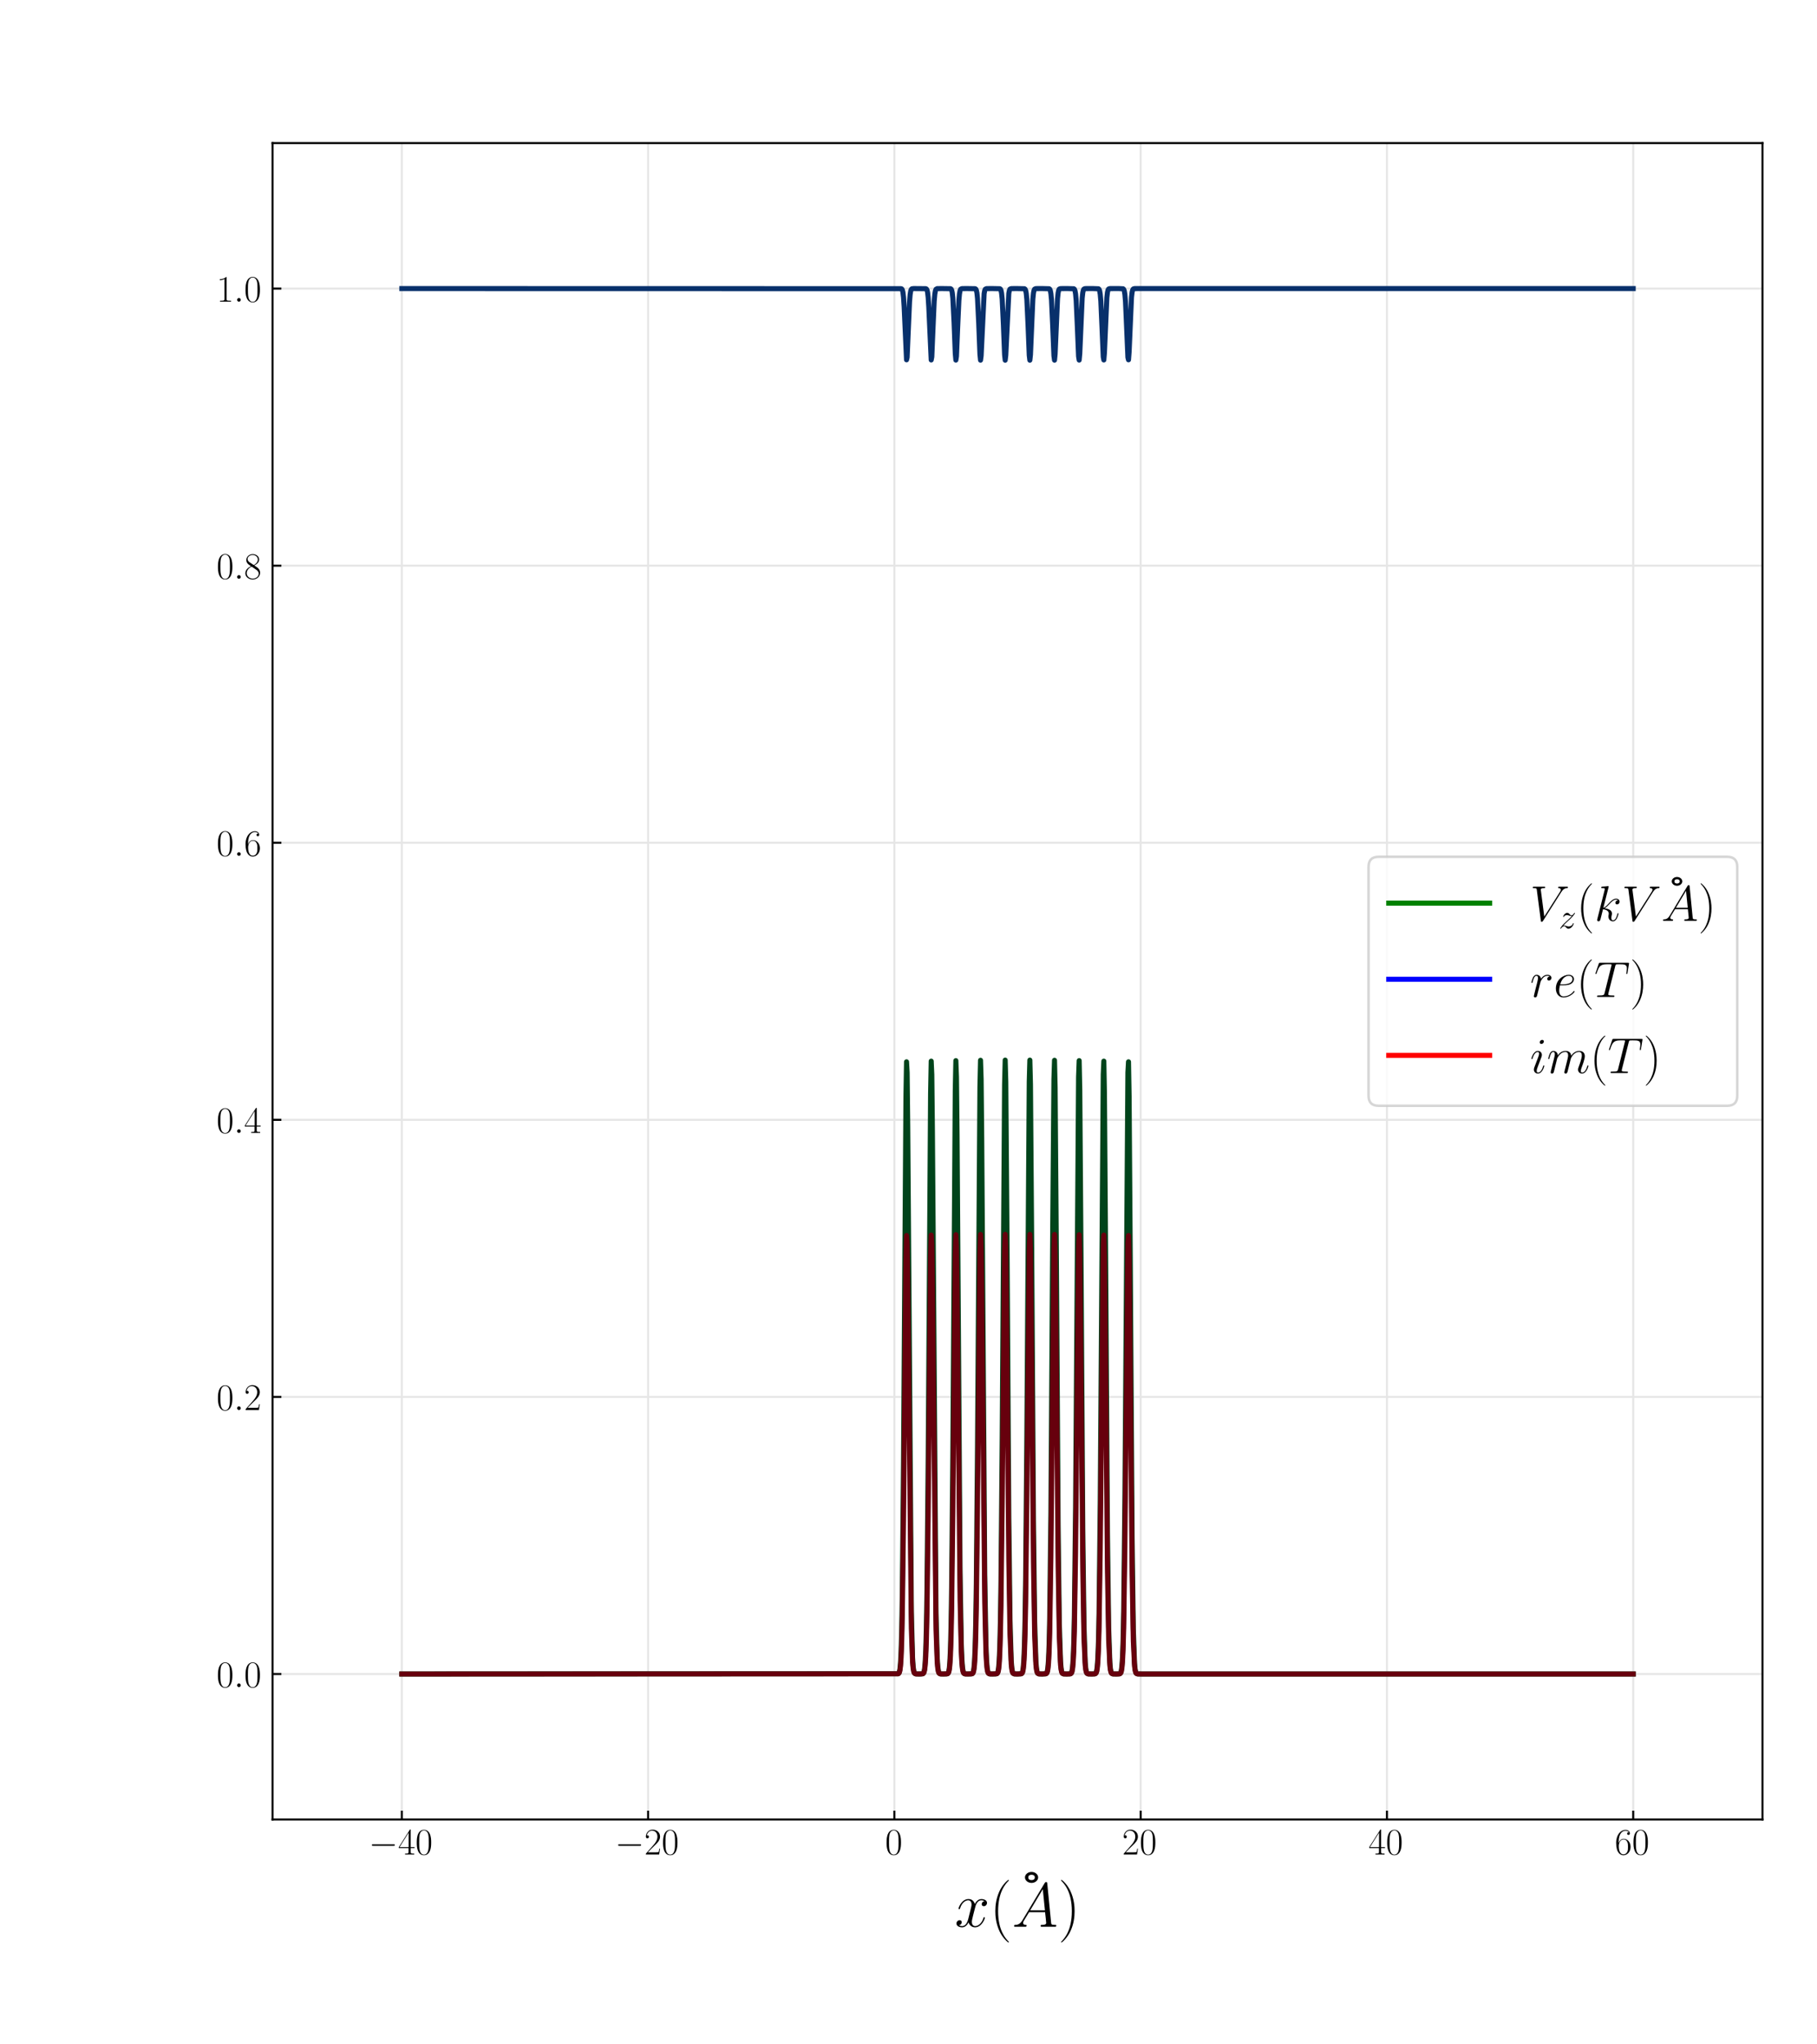 <?xml version="1.0" encoding="utf-8" standalone="no"?>
<!DOCTYPE svg PUBLIC "-//W3C//DTD SVG 1.1//EN"
  "http://www.w3.org/Graphics/SVG/1.1/DTD/svg11.dtd">
<!-- Created with matplotlib (https://matplotlib.org/) -->
<svg height="810pt" version="1.1" viewBox="0 0 720 810" width="720pt" xmlns="http://www.w3.org/2000/svg" xmlns:xlink="http://www.w3.org/1999/xlink">
 <defs>
  <style type="text/css">*{stroke-linecap:butt;stroke-linejoin:round;}</style>
 </defs>
 <g id="figure_1">
  <g id="patch_1">
   <path d="M 0 810 
L 720 810 
L 720 0 
L 0 0 
z
" style="fill:#ffffff;"/>
  </g>
  <g id="axes_1">
   <g id="patch_2">
    <path d="M 108 720.9 
L 698.4 720.9 
L 698.4 56.7 
L 108 56.7 
z
" style="fill:#ffffff;"/>
   </g>
   <g id="matplotlib.axis_1">
    <g id="xtick_1">
     <g id="line2d_1">
      <path clip-path="url(#p5be48eabd0)" d="M 159.233 720.9 
L 159.233 56.7 
" style="fill:none;stroke:#e6e6e6;stroke-linecap:square;stroke-width:0.8;"/>
     </g>
     <g id="line2d_2">
      <defs>
       <path d="M 0 0 
L 0 -3.5 
" id="ma2f7dd849d" style="stroke:#000000;stroke-width:0.8;"/>
      </defs>
      <g>
       <use style="stroke:#000000;stroke-width:0.8;" x="159.233" xlink:href="#ma2f7dd849d" y="720.9"/>
      </g>
     </g>
     <g id="text_1">
      <!-- $\mathdefault{−40}$ -->
      <g transform="translate(146.105 734.778)scale(0.15 -0.15)">
       <defs>
        <path d="M 65.906 23 
C 67.594 23 69.406 23 69.406 25 
C 69.406 27 67.594 27 65.906 27 
L 11.797 27 
C 10.094 27 8.297 27 8.297 25 
C 8.297 23 10.094 23 11.797 23 
z
" id="CMSY10-0"/>
        <path d="M 33.594 64.406 
C 33.594 66.5 33.5 66.5 31.703 66.5 
L 2 19.594 
L 2 17 
L 27.797 17 
L 27.797 7.141 
C 27.797 3.5 27.594 2.5 20.594 2.5 
L 18.703 2.5 
L 18.703 0 
C 21.906 0 27.297 0 30.703 0 
C 34.094 0 39.5 0 42.703 0 
L 42.703 2.5 
L 40.797 2.5 
C 33.797 2.5 33.594 3.5 33.594 7.141 
L 33.594 17 
L 43.797 17 
L 43.797 19.594 
L 33.594 19.594 
z
M 28.094 57.859 
L 28.094 19.594 
L 4 19.594 
z
" id="CMR17-52"/>
        <path d="M 42 31.641 
C 42 37.75 41.906 48.125 37.703 56.109 
C 34 63.109 28.094 65.594 22.906 65.594 
C 18.094 65.594 12 63.406 8.203 56.203 
C 4.203 48.719 3.797 39.438 3.797 31.641 
C 3.797 25.953 3.906 17.281 7 9.672 
C 11.297 -0.609 19 -2 22.906 -2 
C 27.5 -2 34.5 -0.109 38.594 9.375 
C 41.594 16.281 42 24.359 42 31.641 
z
M 22.906 -0.406 
C 16.5 -0.406 12.703 5.078 11.297 12.688 
C 10.203 18.562 10.203 27.156 10.203 32.75 
C 10.203 40.438 10.203 46.828 11.5 52.922 
C 13.406 61.391 19 64 22.906 64 
C 27 64 32.297 61.297 34.203 53.125 
C 35.5 47.438 35.594 40.734 35.594 32.75 
C 35.594 26.25 35.594 18.266 34.406 12.375 
C 32.297 1.484 26.406 -0.406 22.906 -0.406 
z
" id="CMR17-48"/>
       </defs>
       <use transform="scale(0.996)" xlink:href="#CMSY10-0"/>
       <use transform="translate(77.487 0)scale(0.996)" xlink:href="#CMR17-52"/>
       <use transform="translate(123.178 0)scale(0.996)" xlink:href="#CMR17-48"/>
      </g>
     </g>
    </g>
    <g id="xtick_2">
     <g id="line2d_3">
      <path clip-path="url(#p5be48eabd0)" d="M 256.82 720.9 
L 256.82 56.7 
" style="fill:none;stroke:#e6e6e6;stroke-linecap:square;stroke-width:0.8;"/>
     </g>
     <g id="line2d_4">
      <g>
       <use style="stroke:#000000;stroke-width:0.8;" x="256.82" xlink:href="#ma2f7dd849d" y="720.9"/>
      </g>
     </g>
     <g id="text_2">
      <!-- $\mathdefault{−20}$ -->
      <g transform="translate(243.692 734.778)scale(0.15 -0.15)">
       <defs>
        <path d="M 41.703 15.453 
L 39.906 15.453 
C 38.906 8.375 38.094 7.172 37.703 6.562 
C 37.203 5.766 30 5.766 28.594 5.766 
L 9.406 5.766 
C 13 9.672 20 16.75 28.5 24.953 
C 34.594 30.734 41.703 37.531 41.703 47.422 
C 41.703 59.219 32.297 66 21.797 66 
C 10.797 66 4.094 56.312 4.094 47.344 
C 4.094 43.438 7 42.938 8.203 42.938 
C 9.203 42.938 12.203 43.547 12.203 47.031 
C 12.203 50.109 9.594 51 8.203 51 
C 7.594 51 7 50.906 6.594 50.703 
C 8.5 59.219 14.297 63.406 20.406 63.406 
C 29.094 63.406 34.797 56.516 34.797 47.422 
C 34.797 38.734 29.703 31.25 24 24.75 
L 4.094 2.281 
L 4.094 0 
L 39.297 0 
z
" id="CMR17-50"/>
       </defs>
       <use transform="scale(0.996)" xlink:href="#CMSY10-0"/>
       <use transform="translate(77.487 0)scale(0.996)" xlink:href="#CMR17-50"/>
       <use transform="translate(123.178 0)scale(0.996)" xlink:href="#CMR17-48"/>
      </g>
     </g>
    </g>
    <g id="xtick_3">
     <g id="line2d_5">
      <path clip-path="url(#p5be48eabd0)" d="M 354.407 720.9 
L 354.407 56.7 
" style="fill:none;stroke:#e6e6e6;stroke-linecap:square;stroke-width:0.8;"/>
     </g>
     <g id="line2d_6">
      <g>
       <use style="stroke:#000000;stroke-width:0.8;" x="354.407" xlink:href="#ma2f7dd849d" y="720.9"/>
      </g>
     </g>
     <g id="text_3">
      <!-- $\mathdefault{0}$ -->
      <g transform="translate(350.748 734.778)scale(0.15 -0.15)">
       <use transform="scale(0.996)" xlink:href="#CMR17-48"/>
      </g>
     </g>
    </g>
    <g id="xtick_4">
     <g id="line2d_7">
      <path clip-path="url(#p5be48eabd0)" d="M 451.993 720.9 
L 451.993 56.7 
" style="fill:none;stroke:#e6e6e6;stroke-linecap:square;stroke-width:0.8;"/>
     </g>
     <g id="line2d_8">
      <g>
       <use style="stroke:#000000;stroke-width:0.8;" x="451.993" xlink:href="#ma2f7dd849d" y="720.9"/>
      </g>
     </g>
     <g id="text_4">
      <!-- $\mathdefault{20}$ -->
      <g transform="translate(444.677 734.778)scale(0.15 -0.15)">
       <use transform="scale(0.996)" xlink:href="#CMR17-50"/>
       <use transform="translate(45.69 0)scale(0.996)" xlink:href="#CMR17-48"/>
      </g>
     </g>
    </g>
    <g id="xtick_5">
     <g id="line2d_9">
      <path clip-path="url(#p5be48eabd0)" d="M 549.58 720.9 
L 549.58 56.7 
" style="fill:none;stroke:#e6e6e6;stroke-linecap:square;stroke-width:0.8;"/>
     </g>
     <g id="line2d_10">
      <g>
       <use style="stroke:#000000;stroke-width:0.8;" x="549.58" xlink:href="#ma2f7dd849d" y="720.9"/>
      </g>
     </g>
     <g id="text_5">
      <!-- $\mathdefault{40}$ -->
      <g transform="translate(542.264 734.778)scale(0.15 -0.15)">
       <use transform="scale(0.996)" xlink:href="#CMR17-52"/>
       <use transform="translate(45.69 0)scale(0.996)" xlink:href="#CMR17-48"/>
      </g>
     </g>
    </g>
    <g id="xtick_6">
     <g id="line2d_11">
      <path clip-path="url(#p5be48eabd0)" d="M 647.167 720.9 
L 647.167 56.7 
" style="fill:none;stroke:#e6e6e6;stroke-linecap:square;stroke-width:0.8;"/>
     </g>
     <g id="line2d_12">
      <g>
       <use style="stroke:#000000;stroke-width:0.8;" x="647.167" xlink:href="#ma2f7dd849d" y="720.9"/>
      </g>
     </g>
     <g id="text_6">
      <!-- $\mathdefault{60}$ -->
      <g transform="translate(639.851 734.778)scale(0.15 -0.15)">
       <defs>
        <path d="M 10.594 34 
C 10.594 57.656 21.797 63 28.297 63 
C 30.406 63 35.5 62.641 37.5 59 
C 35.906 59 32.906 59 32.906 55.516 
C 32.906 52.828 35.094 51.922 36.5 51.922 
C 37.406 51.922 40.094 52.312 40.094 55.625 
C 40.094 61.781 35.094 65.297 28.203 65.297 
C 16.297 65.297 3.797 52.969 3.797 31 
C 3.797 3.953 15.094 -2 23.094 -2 
C 32.797 -2 42 6.672 42 20.047 
C 42 32.516 33.906 41.594 23.703 41.594 
C 17.594 41.594 13.094 37.609 10.594 30.625 
z
M 23.094 0.391 
C 10.797 0.391 10.797 18.75 10.797 22.438 
C 10.797 29.625 14.203 40 23.5 40 
C 25.203 40 30.094 40 33.406 33.125 
C 35.203 29.219 35.203 25.141 35.203 20.141 
C 35.203 14.75 35.203 10.781 33.094 6.781 
C 30.906 2.672 27.703 0.391 23.094 0.391 
z
" id="CMR17-54"/>
       </defs>
       <use transform="scale(0.996)" xlink:href="#CMR17-54"/>
       <use transform="translate(45.69 0)scale(0.996)" xlink:href="#CMR17-48"/>
      </g>
     </g>
    </g>
    <g id="text_7">
     <!-- $x(\AA)$ -->
     <g transform="translate(378.31 763.384)scale(0.25 -0.25)">
      <defs>
       <path d="M 47.406 40.719 
C 44.203 40.109 43 37.719 43 35.828 
C 43 33.422 44.906 32.625 46.297 32.625 
C 49.297 32.625 51.406 35.219 51.406 37.922 
C 51.406 42.109 46.594 44 42.406 44 
C 36.297 44 32.906 38.016 32 36.125 
C 29.703 44 23.5 44 21.703 44 
C 11.5 44 6.094 30.938 6.094 28.734 
C 6.094 28.344 6.5 27.844 7.203 27.844 
C 8 27.844 8.203 28.438 8.406 28.844 
C 11.797 39.922 18.5 42.016 21.406 42.016 
C 25.906 42.016 26.797 37.812 26.797 35.422 
C 26.797 33.234 26.203 30.938 25 26.141 
L 21.594 12.469 
C 20.094 6.484 17.203 1 11.906 1 
C 11.406 1 8.906 1 6.797 2.297 
C 10.406 3 11.203 5.984 11.203 7.188 
C 11.203 9.188 9.703 10.375 7.797 10.375 
C 5.406 10.375 2.797 8.281 2.797 5.094 
C 2.797 0.891 7.5 -1 11.797 -1 
C 16.594 -1 20 2.797 22.094 6.891 
C 23.703 1 28.703 -1 32.406 -1 
C 42.594 -1 48 12.078 48 14.266 
C 48 14.766 47.594 15.172 47 15.172 
C 46.094 15.172 46 14.672 45.703 13.875 
C 43 5.094 37.203 1 32.703 1 
C 29.203 1 27.297 3.594 27.297 7.688 
C 27.297 9.875 27.703 11.469 29.297 18.062 
L 32.797 31.625 
C 34.297 37.625 37.703 42.016 42.297 42.016 
C 42.5 42.016 45.297 42.016 47.406 40.719 
z
" id="CMMI12-120"/>
       <path d="M 30.594 -24.391 
C 30.594 -24.297 30.594 -24.094 30.297 -23.797 
C 25.703 -19.125 13.406 -6.359 13.406 24.703 
C 13.406 55.766 25.5 68.422 30.406 73.391 
C 30.406 73.5 30.594 73.703 30.594 74 
C 30.594 74.297 30.297 74.5 29.906 74.5 
C 28.797 74.5 20.297 67.125 15.406 56.156 
C 10.406 45.109 9 34.359 9 24.812 
C 9 17.625 9.703 5.484 15.703 -7.359 
C 20.5 -17.734 28.703 -25 29.906 -25 
C 30.406 -25 30.594 -24.797 30.594 -24.391 
z
" id="CMR17-40"/>
       <path d="M 41.703 60.75 
C 41.703 65.312 37.203 69.469 31.203 69.469 
C 25.203 69.469 20.703 65.312 20.703 60.75 
C 20.703 56.172 25.203 52 31.203 52 
C 37.203 52 41.703 56.172 41.703 60.75 
z
M 31.203 56.484 
C 29 56.484 26 57.172 26 60.734 
C 26 64.094 28.703 65 31.203 65 
C 33.406 65 36.406 64.297 36.406 60.734 
C 36.406 57.375 33.703 56.484 31.203 56.484 
z
" id="CMSS17-23"/>
       <path d="M 17 10.797 
C 13.5 4.906 10.094 2.906 5.297 2.906 
C 4.203 2.812 3.406 2.812 3.406 0.906 
C 3.406 0.375 3.906 0 4.594 0 
C 6.406 0 10.906 0 12.703 0 
C 15.594 0 18.797 0 21.594 0 
C 22.203 0 23.406 0 23.406 1.906 
C 23.406 2.812 22.594 2.906 22 2.906 
C 19.703 2.906 17.797 3.688 17.797 6.062 
C 17.797 7.438 18.406 8.531 19.703 10.703 
L 27.297 23.109 
L 52.797 23.109 
C 52.906 22.234 52.906 21.453 53 20.562 
C 53.297 18 54.5 7.734 54.5 5.875 
C 54.5 2.906 49.406 2.906 47.797 2.906 
C 46.703 2.906 45.594 2.906 45.594 1.094 
C 45.594 0 46.5 0 47.094 0 
C 48.797 0 50.797 0 52.5 0 
L 58.203 0 
C 64.297 0 68.703 0 68.797 0 
C 69.5 0 70.594 0 70.594 1.906 
C 70.594 2.906 69.703 2.906 68.203 2.906 
C 62.703 2.906 62.594 3.812 62.297 6.781 
L 56.203 68.812 
C 56 70.797 55.594 71 54.5 71 
C 53.5 71 52.906 70.797 52 69.297 
z
M 29 26 
L 49.094 59.672 
L 52.5 26 
z
" id="CMMI12-65"/>
       <path d="M 26.297 24.703 
C 26.297 31.875 25.594 44.016 19.594 56.859 
C 14.797 67.234 6.594 74.5 5.406 74.5 
C 5.094 74.5 4.703 74.391 4.703 73.891 
C 4.703 73.703 4.797 73.594 4.906 73.391 
C 9.703 68.406 21.906 55.75 21.906 24.75 
C 21.906 -6.359 9.797 -19.016 4.906 -24.016 
C 4.797 -24.203 4.703 -24.312 4.703 -24.5 
C 4.703 -25 5.094 -25 5.406 -25 
C 6.5 -25 15 -17.625 19.906 -6.656 
C 24.906 4.391 26.297 15.141 26.297 24.703 
z
" id="CMR17-41"/>
      </defs>
      <use transform="scale(0.996)" xlink:href="#CMMI12-120"/>
      <use transform="translate(55.434 0)scale(0.996)" xlink:href="#CMR17-40"/>
      <use transform="translate(90.715 17.619)scale(0.996)" xlink:href="#CMSS17-23"/>
      <use transform="translate(90.715 0)scale(0.996)" xlink:href="#CMMI12-65"/>
      <use transform="translate(163.843 0)scale(0.996)" xlink:href="#CMR17-41"/>
     </g>
    </g>
   </g>
   <g id="matplotlib.axis_2">
    <g id="ytick_1">
     <g id="line2d_13">
      <path clip-path="url(#p5be48eabd0)" d="M 108 663.263 
L 698.4 663.263 
" style="fill:none;stroke:#e6e6e6;stroke-linecap:square;stroke-width:0.8;"/>
     </g>
     <g id="line2d_14">
      <defs>
       <path d="M 0 0 
L 3.5 0 
" id="mfac42ce1a5" style="stroke:#000000;stroke-width:0.8;"/>
      </defs>
      <g>
       <use style="stroke:#000000;stroke-width:0.8;" x="108" xlink:href="#mfac42ce1a5" y="663.263"/>
      </g>
     </g>
     <g id="text_8">
      <!-- $\mathdefault{0.0}$ -->
      <g transform="translate(85.803 668.452)scale(0.15 -0.15)">
       <defs>
        <path d="M 18.406 4.797 
C 18.406 7.688 16 9.672 13.594 9.672 
C 10.703 9.672 8.703 7.281 8.703 4.891 
C 8.703 2 11.094 0 13.5 0 
C 16.406 0 18.406 2.391 18.406 4.797 
z
" id="CMMI12-58"/>
       </defs>
       <use transform="scale(0.996)" xlink:href="#CMR17-48"/>
       <use transform="translate(45.69 0)scale(0.996)" xlink:href="#CMMI12-58"/>
       <use transform="translate(72.788 0)scale(0.996)" xlink:href="#CMR17-48"/>
      </g>
     </g>
    </g>
    <g id="ytick_2">
     <g id="line2d_15">
      <path clip-path="url(#p5be48eabd0)" d="M 108 553.478 
L 698.4 553.478 
" style="fill:none;stroke:#e6e6e6;stroke-linecap:square;stroke-width:0.8;"/>
     </g>
     <g id="line2d_16">
      <g>
       <use style="stroke:#000000;stroke-width:0.8;" x="108" xlink:href="#mfac42ce1a5" y="553.478"/>
      </g>
     </g>
     <g id="text_9">
      <!-- $\mathdefault{0.2}$ -->
      <g transform="translate(85.803 558.667)scale(0.15 -0.15)">
       <use transform="scale(0.996)" xlink:href="#CMR17-48"/>
       <use transform="translate(45.69 0)scale(0.996)" xlink:href="#CMMI12-58"/>
       <use transform="translate(72.788 0)scale(0.996)" xlink:href="#CMR17-50"/>
      </g>
     </g>
    </g>
    <g id="ytick_3">
     <g id="line2d_17">
      <path clip-path="url(#p5be48eabd0)" d="M 108 443.693 
L 698.4 443.693 
" style="fill:none;stroke:#e6e6e6;stroke-linecap:square;stroke-width:0.8;"/>
     </g>
     <g id="line2d_18">
      <g>
       <use style="stroke:#000000;stroke-width:0.8;" x="108" xlink:href="#mfac42ce1a5" y="443.693"/>
      </g>
     </g>
     <g id="text_10">
      <!-- $\mathdefault{0.4}$ -->
      <g transform="translate(85.803 448.881)scale(0.15 -0.15)">
       <use transform="scale(0.996)" xlink:href="#CMR17-48"/>
       <use transform="translate(45.69 0)scale(0.996)" xlink:href="#CMMI12-58"/>
       <use transform="translate(72.788 0)scale(0.996)" xlink:href="#CMR17-52"/>
      </g>
     </g>
    </g>
    <g id="ytick_4">
     <g id="line2d_19">
      <path clip-path="url(#p5be48eabd0)" d="M 108 333.907 
L 698.4 333.907 
" style="fill:none;stroke:#e6e6e6;stroke-linecap:square;stroke-width:0.8;"/>
     </g>
     <g id="line2d_20">
      <g>
       <use style="stroke:#000000;stroke-width:0.8;" x="108" xlink:href="#mfac42ce1a5" y="333.907"/>
      </g>
     </g>
     <g id="text_11">
      <!-- $\mathdefault{0.6}$ -->
      <g transform="translate(85.803 339.096)scale(0.15 -0.15)">
       <use transform="scale(0.996)" xlink:href="#CMR17-48"/>
       <use transform="translate(45.69 0)scale(0.996)" xlink:href="#CMMI12-58"/>
       <use transform="translate(72.788 0)scale(0.996)" xlink:href="#CMR17-54"/>
      </g>
     </g>
    </g>
    <g id="ytick_5">
     <g id="line2d_21">
      <path clip-path="url(#p5be48eabd0)" d="M 108 224.122 
L 698.4 224.122 
" style="fill:none;stroke:#e6e6e6;stroke-linecap:square;stroke-width:0.8;"/>
     </g>
     <g id="line2d_22">
      <g>
       <use style="stroke:#000000;stroke-width:0.8;" x="108" xlink:href="#mfac42ce1a5" y="224.122"/>
      </g>
     </g>
     <g id="text_12">
      <!-- $\mathdefault{0.8}$ -->
      <g transform="translate(85.803 229.311)scale(0.15 -0.15)">
       <defs>
        <path d="M 27.203 35.375 
C 33.5 38.547 39.906 43.328 39.906 50.984 
C 39.906 60.016 31.094 65.297 23 65.297 
C 13.906 65.297 5.906 58.734 5.906 49.688 
C 5.906 47.203 6.5 42.922 10.406 39.141 
C 11.406 38.156 15.594 35.172 18.297 33.281 
C 13.797 30.984 3.297 25.531 3.297 14.594 
C 3.297 4.359 13.094 -2 22.797 -2 
C 33.5 -2 42.5 5.656 42.5 15.781 
C 42.5 24.844 36.406 29.016 32.406 31.703 
z
M 14.094 44.094 
C 13.297 44.594 9.297 47.672 9.297 52.359 
C 9.297 58.422 15.594 63 22.797 63 
C 30.703 63 36.5 57.438 36.5 50.969 
C 36.5 41.703 26.094 36.422 25.594 36.422 
C 25.5 36.422 25.406 36.422 24.594 37.031 
z
M 32.5 23.734 
C 34 22.641 38.797 19.375 38.797 13.297 
C 38.797 5.953 31.406 0.391 23 0.391 
C 13.906 0.391 7 6.844 7 14.688 
C 7 22.547 13.094 29.094 20 32.188 
z
" id="CMR17-56"/>
       </defs>
       <use transform="scale(0.996)" xlink:href="#CMR17-48"/>
       <use transform="translate(45.69 0)scale(0.996)" xlink:href="#CMMI12-58"/>
       <use transform="translate(72.788 0)scale(0.996)" xlink:href="#CMR17-56"/>
      </g>
     </g>
    </g>
    <g id="ytick_6">
     <g id="line2d_23">
      <path clip-path="url(#p5be48eabd0)" d="M 108 114.337 
L 698.4 114.337 
" style="fill:none;stroke:#e6e6e6;stroke-linecap:square;stroke-width:0.8;"/>
     </g>
     <g id="line2d_24">
      <g>
       <use style="stroke:#000000;stroke-width:0.8;" x="108" xlink:href="#mfac42ce1a5" y="114.337"/>
      </g>
     </g>
     <g id="text_13">
      <!-- $\mathdefault{1.0}$ -->
      <g transform="translate(85.803 119.526)scale(0.15 -0.15)">
       <defs>
        <path d="M 26.594 63.406 
C 26.594 65.5 26.5 65.5 25.094 65.5 
C 21.203 61.188 15.297 59.797 9.703 59.797 
C 9.406 59.797 8.906 59.797 8.797 59.5 
C 8.703 59.297 8.703 59.094 8.703 57 
C 11.797 57 17 57.594 21 59.984 
L 21 7.203 
C 21 3.688 20.797 2.5 12.203 2.5 
L 9.203 2.5 
L 9.203 0 
C 14 0 19 0 23.797 0 
C 28.594 0 33.594 0 38.406 0 
L 38.406 2.5 
L 35.406 2.5 
C 26.797 2.5 26.594 3.594 26.594 7.156 
z
" id="CMR17-49"/>
       </defs>
       <use transform="scale(0.996)" xlink:href="#CMR17-49"/>
       <use transform="translate(45.69 0)scale(0.996)" xlink:href="#CMMI12-58"/>
       <use transform="translate(72.788 0)scale(0.996)" xlink:href="#CMR17-48"/>
      </g>
     </g>
    </g>
   </g>
   <g id="line2d_25">
    <path clip-path="url(#p5be48eabd0)" d="M 159.233 663.263 
L 355.884 663.161 
L 356.123 662.971 
L 356.361 662.488 
L 356.6 661.358 
L 356.838 658.928 
L 357.076 654.122 
L 357.315 645.404 
L 357.553 630.936 
L 358.03 579.033 
L 358.983 434.555 
L 359.222 420.703 
L 359.46 424.926 
L 359.698 446.294 
L 361.129 638.424 
L 361.605 656.716 
L 361.844 660.265 
L 362.082 661.991 
L 362.32 662.763 
L 362.559 663.081 
L 363.035 663.244 
L 364.942 663.26 
L 365.657 663.154 
L 365.896 662.952 
L 366.134 662.443 
L 366.373 661.258 
L 366.611 658.72 
L 366.849 653.727 
L 367.088 644.717 
L 367.326 629.846 
L 367.803 576.986 
L 368.756 433.252 
L 368.995 420.436 
L 369.233 425.754 
L 369.471 448.037 
L 370.901 639.292 
L 371.378 657.002 
L 371.617 660.41 
L 371.855 662.058 
L 372.093 662.792 
L 372.332 663.092 
L 372.808 663.245 
L 374.954 663.251 
L 375.43 663.146 
L 375.669 662.933 
L 375.907 662.396 
L 376.146 661.152 
L 376.384 658.503 
L 376.622 653.317 
L 376.861 644.008 
L 377.099 628.728 
L 377.576 574.914 
L 378.529 432.005 
L 378.768 420.235 
L 379.006 426.645 
L 379.244 449.824 
L 380.436 622.721 
L 380.913 651.039 
L 381.151 657.278 
L 381.39 660.548 
L 381.628 662.122 
L 381.866 662.818 
L 382.105 663.102 
L 382.581 663.246 
L 384.727 663.25 
L 385.203 663.139 
L 385.442 662.912 
L 385.68 662.346 
L 385.919 661.042 
L 386.157 658.277 
L 386.395 652.893 
L 386.634 643.279 
L 386.872 627.583 
L 387.349 572.817 
L 388.302 430.815 
L 388.541 420.102 
L 388.779 427.597 
L 389.017 451.655 
L 390.209 623.979 
L 390.686 651.527 
L 390.924 657.542 
L 391.163 660.68 
L 391.401 662.182 
L 391.639 662.844 
L 391.878 663.112 
L 392.354 663.247 
L 394.5 663.249 
L 394.976 663.13 
L 395.215 662.891 
L 395.453 662.294 
L 395.691 660.927 
L 395.93 658.042 
L 396.168 652.453 
L 396.407 642.527 
L 396.645 626.41 
L 397.122 570.695 
L 398.075 429.683 
L 398.314 420.035 
L 398.552 428.61 
L 399.029 489.583 
L 399.744 600.891 
L 400.22 641.752 
L 400.697 657.797 
L 400.936 660.806 
L 401.174 662.24 
L 401.412 662.868 
L 401.889 663.216 
L 402.842 663.263 
L 404.511 663.216 
L 404.749 663.122 
L 404.988 662.868 
L 405.226 662.24 
L 405.464 660.806 
L 405.703 657.797 
L 405.941 651.998 
L 406.18 641.752 
L 406.418 625.209 
L 406.895 568.55 
L 407.848 428.61 
L 408.086 420.035 
L 408.325 429.683 
L 408.802 491.954 
L 409.517 602.582 
L 409.993 642.527 
L 410.47 658.042 
L 410.709 660.927 
L 410.947 662.294 
L 411.185 662.891 
L 411.662 663.219 
L 412.854 663.263 
L 414.284 663.213 
L 414.522 663.112 
L 414.761 662.844 
L 414.999 662.182 
L 415.237 660.68 
L 415.476 657.542 
L 415.714 651.527 
L 415.953 640.955 
L 416.429 599.17 
L 417.144 487.227 
L 417.621 427.597 
L 417.859 420.102 
L 418.098 430.815 
L 418.575 494.339 
L 419.29 604.244 
L 419.766 643.279 
L 420.243 658.277 
L 420.481 661.042 
L 420.72 662.346 
L 420.958 662.912 
L 421.435 663.222 
L 422.627 663.263 
L 424.057 663.209 
L 424.295 663.102 
L 424.534 662.818 
L 424.772 662.122 
L 425.01 660.548 
L 425.249 657.278 
L 425.487 651.039 
L 425.726 640.135 
L 426.202 597.42 
L 427.394 426.645 
L 427.632 420.235 
L 427.871 432.005 
L 428.348 496.737 
L 429.063 605.876 
L 429.539 644.008 
L 430.016 658.503 
L 430.254 661.152 
L 430.493 662.396 
L 430.731 662.933 
L 431.208 663.225 
L 432.4 663.263 
L 433.83 663.205 
L 434.068 663.092 
L 434.307 662.792 
L 434.545 662.058 
L 434.783 660.41 
L 435.022 657.002 
L 435.26 650.535 
L 435.499 639.292 
L 435.975 595.64 
L 437.167 425.754 
L 437.405 420.436 
L 437.644 433.252 
L 438.121 499.146 
L 438.836 607.479 
L 439.312 644.717 
L 439.789 658.72 
L 440.027 661.258 
L 440.266 662.443 
L 440.504 662.952 
L 440.981 663.227 
L 442.173 663.263 
L 443.603 663.201 
L 443.841 663.081 
L 444.08 662.763 
L 444.318 661.991 
L 444.556 660.265 
L 444.795 656.716 
L 445.033 650.014 
L 445.271 638.424 
L 445.748 593.832 
L 446.94 424.926 
L 447.178 420.703 
L 447.417 434.555 
L 447.894 501.564 
L 448.609 609.051 
L 449.085 645.404 
L 449.562 658.928 
L 449.8 661.358 
L 450.039 662.488 
L 450.277 662.971 
L 450.754 663.23 
L 452.184 663.263 
L 647.167 663.263 
L 647.167 663.263 
" style="fill:none;stroke:#00441b;stroke-linecap:square;stroke-width:2;"/>
   </g>
   <g id="line2d_26">
    <path clip-path="url(#p5be48eabd0)" d="M 159.233 114.337 
L 357.076 114.378 
L 357.315 114.492 
L 357.553 114.843 
L 357.791 115.759 
L 358.03 117.766 
L 358.268 121.435 
L 359.222 142.56 
L 359.46 141.594 
L 359.937 130.461 
L 360.413 119.514 
L 360.652 116.668 
L 360.89 115.238 
L 361.129 114.636 
L 361.367 114.422 
L 362.082 114.338 
L 366.849 114.381 
L 367.088 114.504 
L 367.326 114.877 
L 367.564 115.842 
L 367.803 117.935 
L 368.041 121.716 
L 368.995 142.622 
L 369.233 141.406 
L 369.71 130.06 
L 370.186 119.293 
L 370.425 116.548 
L 370.663 115.184 
L 370.901 114.615 
L 371.378 114.356 
L 373.285 114.337 
L 376.622 114.385 
L 376.861 114.517 
L 377.099 114.914 
L 377.337 115.93 
L 377.576 118.11 
L 378.052 127.701 
L 378.529 140.012 
L 378.768 142.668 
L 379.006 141.205 
L 379.483 129.661 
L 379.959 119.08 
L 380.198 116.434 
L 380.436 115.132 
L 380.674 114.596 
L 381.151 114.355 
L 383.296 114.337 
L 386.395 114.389 
L 386.634 114.53 
L 386.872 114.953 
L 387.11 116.022 
L 387.349 118.291 
L 387.825 128.086 
L 388.302 140.274 
L 388.541 142.699 
L 388.779 140.991 
L 389.971 116.324 
L 390.209 115.084 
L 390.447 114.578 
L 390.924 114.353 
L 393.308 114.337 
L 396.168 114.394 
L 396.407 114.545 
L 396.645 114.994 
L 396.883 116.118 
L 397.122 118.478 
L 397.598 128.476 
L 398.075 140.526 
L 398.314 142.714 
L 398.552 140.765 
L 399.744 116.218 
L 399.982 115.038 
L 400.22 114.561 
L 400.697 114.352 
L 403.081 114.337 
L 405.941 114.399 
L 406.18 114.561 
L 406.418 115.038 
L 406.656 116.218 
L 406.895 118.672 
L 407.371 128.868 
L 407.848 140.765 
L 408.086 142.714 
L 408.325 140.526 
L 409.278 118.478 
L 409.517 116.118 
L 409.755 114.994 
L 409.993 114.545 
L 410.47 114.35 
L 413.092 114.337 
L 415.714 114.404 
L 415.953 114.578 
L 416.191 115.084 
L 416.429 116.324 
L 416.668 118.872 
L 417.144 129.263 
L 417.621 140.991 
L 417.859 142.699 
L 418.098 140.274 
L 419.051 118.291 
L 419.29 116.022 
L 419.528 114.953 
L 419.766 114.53 
L 420.243 114.349 
L 423.104 114.337 
L 425.487 114.409 
L 425.726 114.596 
L 425.964 115.132 
L 426.202 116.434 
L 426.441 119.08 
L 426.917 129.661 
L 427.394 141.205 
L 427.632 142.668 
L 427.871 140.012 
L 428.824 118.11 
L 429.063 115.93 
L 429.301 114.914 
L 429.539 114.517 
L 430.016 114.348 
L 433.115 114.337 
L 435.26 114.416 
L 435.499 114.615 
L 435.737 115.184 
L 435.975 116.548 
L 436.214 119.293 
L 436.69 130.06 
L 437.167 141.406 
L 437.405 142.622 
L 437.644 139.738 
L 438.597 117.935 
L 438.836 115.842 
L 439.074 114.877 
L 439.312 114.504 
L 439.789 114.347 
L 443.365 114.337 
L 445.033 114.422 
L 445.271 114.636 
L 445.51 115.238 
L 445.748 116.668 
L 445.987 119.514 
L 446.463 130.461 
L 446.94 141.594 
L 447.178 142.56 
L 447.417 139.453 
L 448.37 117.766 
L 448.609 115.759 
L 448.847 114.843 
L 449.085 114.492 
L 449.562 114.346 
L 453.376 114.337 
L 647.167 114.337 
L 647.167 114.337 
" style="fill:none;stroke:#08306b;stroke-linecap:square;stroke-width:2;"/>
   </g>
   <g id="line2d_27">
    <path clip-path="url(#p5be48eabd0)" d="M 159.233 663.263 
L 355.884 663.188 
L 356.123 663.05 
L 356.361 662.698 
L 356.6 661.875 
L 356.838 660.104 
L 357.076 656.601 
L 357.315 650.248 
L 357.553 639.709 
L 358.03 602.001 
L 358.983 499.121 
L 359.222 489.516 
L 359.46 492.438 
L 359.698 507.306 
L 361.129 645.162 
L 361.605 658.491 
L 361.844 661.078 
L 362.082 662.336 
L 362.32 662.899 
L 362.797 663.218 
L 363.989 663.263 
L 365.657 663.183 
L 365.896 663.036 
L 366.134 662.665 
L 366.373 661.801 
L 366.611 659.952 
L 366.849 656.313 
L 367.088 649.747 
L 367.326 638.915 
L 367.803 600.519 
L 368.756 498.215 
L 368.995 489.331 
L 369.233 493.012 
L 369.471 508.524 
L 370.901 645.795 
L 371.378 658.7 
L 371.617 661.183 
L 371.855 662.385 
L 372.093 662.919 
L 372.57 663.221 
L 373.762 663.263 
L 375.43 663.178 
L 375.669 663.022 
L 375.907 662.631 
L 376.146 661.725 
L 376.384 659.794 
L 376.622 656.014 
L 376.861 649.231 
L 377.099 638.101 
L 377.576 599.018 
L 378.529 497.349 
L 378.768 489.193 
L 379.006 493.629 
L 379.244 509.774 
L 380.436 633.729 
L 380.913 654.354 
L 381.151 658.901 
L 381.39 661.284 
L 381.628 662.431 
L 381.866 662.939 
L 382.343 663.224 
L 383.535 663.263 
L 385.203 663.172 
L 385.442 663.007 
L 385.68 662.595 
L 385.919 661.644 
L 386.157 659.629 
L 386.395 655.705 
L 386.634 648.699 
L 386.872 637.268 
L 387.349 597.501 
L 388.302 496.522 
L 388.541 489.1 
L 388.779 494.29 
L 389.017 511.056 
L 390.209 634.644 
L 390.686 654.71 
L 390.924 659.094 
L 391.163 661.38 
L 391.401 662.475 
L 391.639 662.957 
L 392.116 663.226 
L 393.308 663.263 
L 394.976 663.166 
L 395.215 662.992 
L 395.453 662.557 
L 395.691 661.56 
L 395.93 659.458 
L 396.168 655.384 
L 396.407 648.151 
L 396.645 636.414 
L 397.122 595.966 
L 398.075 495.736 
L 398.314 489.054 
L 398.552 494.992 
L 399.029 537.797 
L 399.744 617.856 
L 400.22 647.587 
L 400.697 659.279 
L 400.936 661.472 
L 401.174 662.517 
L 401.412 662.975 
L 401.889 663.229 
L 403.319 663.263 
L 404.749 663.16 
L 404.988 662.975 
L 405.226 662.517 
L 405.464 661.472 
L 405.703 659.279 
L 405.941 655.053 
L 406.18 647.587 
L 406.418 635.539 
L 406.895 594.414 
L 407.848 494.992 
L 408.086 489.054 
L 408.325 495.736 
L 408.802 539.48 
L 409.517 619.084 
L 409.993 648.151 
L 410.47 659.458 
L 410.709 661.56 
L 410.947 662.557 
L 411.185 662.992 
L 411.662 663.231 
L 413.092 663.263 
L 414.522 663.153 
L 414.761 662.957 
L 414.999 662.475 
L 415.237 661.38 
L 415.476 659.094 
L 415.714 654.71 
L 415.953 647.007 
L 416.429 616.606 
L 417.621 494.29 
L 417.859 489.1 
L 418.098 496.522 
L 418.575 541.174 
L 419.29 620.292 
L 419.766 648.699 
L 420.243 659.629 
L 420.481 661.644 
L 420.72 662.595 
L 420.958 663.007 
L 421.435 663.233 
L 422.865 663.263 
L 424.057 663.224 
L 424.295 663.146 
L 424.534 662.939 
L 424.772 662.431 
L 425.01 661.284 
L 425.249 658.901 
L 425.487 654.354 
L 425.726 646.409 
L 426.202 615.335 
L 427.394 493.629 
L 427.632 489.193 
L 427.871 497.349 
L 428.348 542.879 
L 429.063 621.478 
L 429.539 649.231 
L 430.016 659.794 
L 430.254 661.725 
L 430.493 662.631 
L 430.731 663.022 
L 431.208 663.235 
L 432.876 663.263 
L 433.83 663.221 
L 434.068 663.138 
L 434.307 662.919 
L 434.545 662.385 
L 434.783 661.183 
L 435.022 658.7 
L 435.26 653.987 
L 435.499 645.795 
L 435.975 614.043 
L 437.167 493.012 
L 437.405 489.331 
L 437.644 498.215 
L 438.121 544.592 
L 438.836 622.642 
L 439.312 649.747 
L 439.789 659.952 
L 440.027 661.801 
L 440.266 662.665 
L 440.504 663.036 
L 440.981 663.237 
L 442.649 663.263 
L 443.603 663.218 
L 443.841 663.13 
L 444.08 662.899 
L 444.318 662.336 
L 444.556 661.078 
L 444.795 658.491 
L 445.033 653.607 
L 445.271 645.162 
L 445.748 612.73 
L 446.94 492.438 
L 447.178 489.516 
L 447.417 499.121 
L 447.894 546.314 
L 448.609 623.785 
L 449.085 650.248 
L 449.562 660.104 
L 449.8 661.875 
L 450.039 662.698 
L 450.277 663.05 
L 450.754 663.239 
L 452.661 663.263 
L 647.167 663.263 
L 647.167 663.263 
" style="fill:none;stroke:#67000d;stroke-linecap:square;stroke-width:2;"/>
   </g>
   <g id="patch_3">
    <path d="M 108 720.9 
L 108 56.7 
" style="fill:none;stroke:#000000;stroke-linecap:square;stroke-linejoin:miter;stroke-width:0.8;"/>
   </g>
   <g id="patch_4">
    <path d="M 698.4 720.9 
L 698.4 56.7 
" style="fill:none;stroke:#000000;stroke-linecap:square;stroke-linejoin:miter;stroke-width:0.8;"/>
   </g>
   <g id="patch_5">
    <path d="M 108 720.9 
L 698.4 720.9 
" style="fill:none;stroke:#000000;stroke-linecap:square;stroke-linejoin:miter;stroke-width:0.8;"/>
   </g>
   <g id="patch_6">
    <path d="M 108 56.7 
L 698.4 56.7 
" style="fill:none;stroke:#000000;stroke-linecap:square;stroke-linejoin:miter;stroke-width:0.8;"/>
   </g>
   <g id="legend_1">
    <g id="patch_7">
     <path d="M 546.299 438.124 
L 684.4 438.124 
Q 688.4 438.124 688.4 434.124 
L 688.4 343.476 
Q 688.4 339.476 684.4 339.476 
L 546.299 339.476 
Q 542.299 339.476 542.299 343.476 
L 542.299 434.124 
Q 542.299 438.124 546.299 438.124 
z
" style="fill:#ffffff;opacity:0.8;stroke:#cccccc;stroke-linejoin:miter;"/>
    </g>
    <g id="line2d_28">
     <path d="M 550.299 357.837 
L 590.299 357.837 
" style="fill:none;stroke:#008000;stroke-linecap:square;stroke-width:2;"/>
    </g>
    <g id="line2d_29"/>
    <g id="text_14">
     <!-- $V_z(kV\AA)$ -->
     <g transform="translate(606.299 364.837)scale(0.2 -0.2)">
      <defs>
       <path d="M 61.906 56.875 
C 65.297 62.25 68.406 64.625 73.5 65.031 
C 74.5 65.125 75.297 65.125 75.297 66.906 
C 75.297 67.312 75.094 67.906 74.203 67.906 
C 72.406 67.906 68.094 67.906 66.297 67.906 
C 63.406 67.906 60.406 67.906 57.594 67.906 
C 56.797 67.906 55.797 67.906 55.797 66.031 
C 55.797 65.125 56.703 65.031 57.094 65.031 
C 60.797 64.734 61.203 62.953 61.203 61.75 
C 61.203 60.266 59.797 57.969 59.703 57.875 
L 28.297 8.438 
L 21.297 62.016 
C 21.297 65 26.5 65 27.594 65 
C 29.094 65 30 65 30 66.906 
C 30 67.906 28.906 67.906 28.594 67.906 
C 26.906 67.906 24.906 67.906 23.203 67.906 
L 17.594 67.906 
C 10.297 67.906 7.297 67.906 7.203 67.906 
C 6.594 67.906 5.406 67.906 5.406 66.094 
C 5.406 65 6.094 65 7.703 65 
C 12.797 65 13.094 64.094 13.406 61.625 
L 21.406 0.375 
C 21.703 -1.703 21.703 -2 23.094 -2 
C 24.297 -2 24.797 -1.703 25.797 -0.125 
z
" id="CMMI12-86"/>
       <path d="M 12.703 7.594 
C 17 12.547 20.5 15.688 25.5 20.25 
C 31.5 25.5 34.094 28.016 35.5 29.547 
C 42.5 36.531 46 42.391 46 43.188 
C 46 44 45.203 44 45 44 
C 44.297 44 44.094 43.641 43.594 42.969 
C 41.094 38.969 38.703 36.984 36.094 36.984 
C 34 36.984 32.906 37.828 31 40.078 
C 28.906 42.422 27.203 44 24.297 44 
C 17 44 12.594 35.266 12.594 33.25 
C 12.594 32.938 12.703 32.312 13.594 32.312 
C 14.406 32.312 14.5 32.672 14.797 33.328 
C 16.5 37.062 21.297 37.719 23.203 37.719 
C 25.297 37.719 27.297 37.125 29.406 36.359 
C 33.203 35 34.797 35 35.797 35 
C 36.5 35 36.906 35 37.406 35.094 
C 34.094 31.156 28.703 26.297 24.203 22.156 
L 14.094 12.75 
C 8 6.484 4.297 0.516 4.297 -0.188 
C 4.297 -0.797 4.797 -1 5.406 -1 
C 6 -1 6.094 -0.891 6.797 0.219 
C 8.406 2.547 11.594 6 15.297 6 
C 17.406 6 18.406 5.344 20.406 3.016 
C 22.297 0.953 24 -1 27.203 -1 
C 37 -1 42.594 11.438 42.594 13.688 
C 42.594 14.109 42.5 14.719 41.5 14.719 
C 40.703 14.719 40.594 14.328 40.297 13.359 
C 38.094 7.625 32.203 5.281 28.297 5.281 
C 26.203 5.281 24.203 5.875 22.094 6.641 
C 18.094 8 17 8 15.703 8 
C 14.703 8 13.594 8 12.703 7.594 
z
" id="CMMI12-122"/>
       <path d="M 28.094 66.516 
C 28.203 66.922 28.406 67.516 28.406 68 
C 28.406 69 27.406 69 27.203 69 
C 27.094 69 23.5 68.641 21.703 68.391 
C 20 68.391 18.5 68.094 16.703 68.094 
C 14.297 67.891 13.594 67.797 13.594 66 
C 13.594 65 14.594 65 15.594 65 
C 20.703 65 20.703 64.109 20.703 63.125 
C 20.703 62.734 20.703 62.531 20.203 60.75 
L 5.906 3.875 
C 5.5 2.375 5.5 2.188 5.5 1.578 
C 5.5 -0.594 7.203 -1 8.203 -1 
C 11 -1 11.594 1.203 12.406 4.297 
L 17.094 22.953 
C 24.297 22.156 28.594 19.156 28.594 14.375 
C 28.594 13.766 28.594 13.375 28.297 11.875 
C 27.906 10.375 27.906 9.188 27.906 8.688 
C 27.906 2.891 31.703 -1 36.797 -1 
C 41.406 -1 43.797 3.188 44.594 4.594 
C 46.703 8.281 48 13.875 48 14.266 
C 48 14.766 47.594 15.172 47 15.172 
C 46.094 15.172 46 14.766 45.594 13.172 
C 44.203 7.984 42.094 1 37 1 
C 35 1 33.703 2 33.703 5.781 
C 33.703 7.688 34.094 9.875 34.5 11.375 
C 34.906 13.172 34.906 13.266 34.906 14.469 
C 34.906 20.359 29.594 23.656 20.406 24.844 
C 24 27.047 27.594 30.938 29 32.438 
C 34.703 38.812 38.594 42.016 43.203 42.016 
C 45.5 42.016 46.094 41.406 46.797 40.812 
C 43.094 40.406 41.703 37.812 41.703 35.828 
C 41.703 33.422 43.594 32.625 45 32.625 
C 47.703 32.625 50.094 34.922 50.094 38.125 
C 50.094 41.016 47.797 44 43.297 44 
C 37.797 44 33.297 40.109 26.203 32.125 
C 25.203 30.938 21.5 27.141 17.797 25.75 
z
" id="CMMI12-107"/>
      </defs>
      <use transform="scale(0.996)" xlink:href="#CMMI12-86"/>
      <use transform="translate(56.87 -14.944)scale(0.697)" xlink:href="#CMMI12-122"/>
      <use transform="translate(92.196 0)scale(0.996)" xlink:href="#CMR17-40"/>
      <use transform="translate(127.477 0)scale(0.996)" xlink:href="#CMMI12-107"/>
      <use transform="translate(181.556 0)scale(0.996)" xlink:href="#CMMI12-86"/>
      <use transform="translate(260.103 17.619)scale(0.996)" xlink:href="#CMSS17-23"/>
      <use transform="translate(260.103 0)scale(0.996)" xlink:href="#CMMI12-65"/>
      <use transform="translate(333.231 0)scale(0.996)" xlink:href="#CMR17-41"/>
     </g>
    </g>
    <g id="line2d_30">
     <path d="M 550.299 387.998 
L 590.299 387.998 
" style="fill:none;stroke:#0000ff;stroke-linecap:square;stroke-width:2;"/>
    </g>
    <g id="line2d_31"/>
    <g id="text_15">
     <!-- $re(T)$ -->
     <g transform="translate(606.299 394.998)scale(0.2 -0.2)">
      <defs>
       <path d="M 38.906 40.812 
C 35.797 40.219 34.203 38.016 34.203 35.828 
C 34.203 33.422 36.094 32.625 37.5 32.625 
C 40.297 32.625 42.594 35.031 42.594 38.016 
C 42.594 41.219 39.5 44 34.5 44 
C 30.5 44 25.906 42.203 21.703 36.125 
C 21 41.406 17 44 13 44 
C 9.094 44 7.094 41.016 5.906 38.812 
C 4.203 35.219 2.703 29.234 2.703 28.734 
C 2.703 28.344 3.094 27.844 3.797 27.844 
C 4.594 27.844 4.703 27.938 5.297 30.234 
C 6.797 36.219 8.703 42.016 12.703 42.016 
C 15.094 42.016 15.797 40.312 15.797 37.422 
C 15.797 35.219 14.797 31.328 14.094 28.234 
L 11.297 17.469 
C 10.906 15.562 9.797 11.078 9.297 9.281 
C 8.594 6.688 7.5 2 7.5 1.5 
C 7.5 0.094 8.594 -1 10.094 -1 
C 11.203 -1 13.094 -0.297 13.703 1.703 
C 14 2.5 17.703 17.562 18.297 19.859 
C 18.797 22.047 19.406 24.156 19.906 26.344 
C 20.297 27.734 20.703 29.344 21 30.641 
C 21.297 31.531 24 36.422 26.5 38.625 
C 27.703 39.719 30.297 42.016 34.406 42.016 
C 36 42.016 37.594 41.719 38.906 40.812 
z
" id="CMMI12-114"/>
       <path d="M 17.906 23.109 
C 20.594 23.109 27.406 23.109 32.203 24.922 
C 39.797 27.859 40.5 33.719 40.5 35.531 
C 40.5 39.969 36.703 44 30.094 44 
C 19.594 44 4.5 34.531 4.5 16.766 
C 4.5 6.281 10.5 -1 19.594 -1 
C 33.203 -1 41.797 9.516 41.797 10.812 
C 41.797 11.406 41.203 11.906 40.797 11.906 
C 40.5 11.906 40.406 11.812 39.5 10.922 
C 33.094 2.484 23.594 1 19.797 1 
C 14.094 1 11.094 5.469 11.094 12.844 
C 11.094 14.234 11.094 16.734 12.594 23.109 
z
M 13.094 25 
C 17.406 40.5 26.906 42.016 30.094 42.016 
C 34.5 42.016 37.5 39.406 37.5 35.578 
C 37.5 25 21.5 25 17.297 25 
z
" id="CMMI12-101"/>
       <path d="M 41.703 61.094 
C 42.297 63.5 42.5 64.391 44 64.797 
C 44.797 65 48.094 65 50.203 65 
C 60.203 65 64.906 64.594 64.906 56.781 
C 64.906 55.266 64.5 51.484 63.906 47.766 
L 63.797 46.562 
C 63.797 46.156 64.203 45.562 64.797 45.562 
C 65.797 45.562 65.797 46.062 66.094 47.656 
L 69 65.375 
C 69.203 66.297 69.203 66.5 69.203 66.797 
C 69.203 67.891 68.594 67.891 66.594 67.891 
L 11.906 67.891 
C 9.594 67.891 9.5 67.797 8.906 66 
L 2.797 47.969 
C 2.703 47.75 2.406 46.656 2.406 46.562 
C 2.406 46.062 2.797 45.562 3.406 45.562 
C 4.203 45.562 4.406 45.953 4.797 47.25 
C 9 59.391 11.094 65 24.406 65 
L 31.094 65 
C 33.5 65 34.5 65 34.5 63.891 
C 34.5 63.578 34.5 63.391 34 61.578 
L 20.594 7.797 
C 19.594 3.891 19.406 2.891 8.797 2.891 
C 6.297 2.891 5.594 2.891 5.594 1 
C 5.594 0 6.703 0 7.203 0 
C 9.703 0 12.297 0 14.797 0 
L 30.406 0 
C 32.906 0 35.594 0 38.094 0 
C 39.203 0 40.203 0 40.203 1.891 
C 40.203 2.891 39.5 2.891 36.906 2.891 
C 27.906 2.891 27.906 3.797 27.906 5.297 
C 27.906 5.406 27.906 6.109 28.297 7.719 
z
" id="CMMI12-84"/>
      </defs>
      <use transform="scale(0.996)" xlink:href="#CMMI12-114"/>
      <use transform="translate(46.671 0)scale(0.996)" xlink:href="#CMMI12-101"/>
      <use transform="translate(91.883 0)scale(0.996)" xlink:href="#CMR17-40"/>
      <use transform="translate(127.163 0)scale(0.996)" xlink:href="#CMMI12-84"/>
      <use transform="translate(197.887 0)scale(0.996)" xlink:href="#CMR17-41"/>
     </g>
    </g>
    <g id="line2d_32">
     <path d="M 550.299 418.16 
L 590.299 418.16 
" style="fill:none;stroke:#ff0000;stroke-linecap:square;stroke-width:2;"/>
    </g>
    <g id="line2d_33"/>
    <g id="text_16">
     <!-- $im(T)$ -->
     <g transform="translate(606.299 425.16)scale(0.2 -0.2)">
      <defs>
       <path d="M 28.297 14.266 
C 28.297 14.766 27.906 15.172 27.297 15.172 
C 26.406 15.172 26.297 14.875 25.797 13.172 
C 23.203 4.094 19.094 1 15.797 1 
C 14.594 1 13.203 1.297 13.203 4.297 
C 13.203 6.984 14.406 9.984 15.5 12.969 
L 22.5 31.531 
C 22.797 32.328 23.5 34.125 23.5 36.016 
C 23.5 40.219 20.5 44 15.594 44 
C 6.406 44 2.703 29.531 2.703 28.734 
C 2.703 28.344 3.094 27.844 3.797 27.844 
C 4.703 27.844 4.797 28.234 5.203 29.625 
C 7.594 37.938 11.406 41.906 15.297 41.906 
C 16.203 41.906 17.906 41.906 17.906 38.719 
C 17.906 36.125 16.594 32.828 15.797 30.641 
L 8.797 12.078 
C 8.203 10.484 7.594 8.875 7.594 7.078 
C 7.594 2.594 10.703 -1 15.5 -1 
C 24.703 -1 28.297 13.578 28.297 14.266 
z
M 27.5 62.703 
C 27.5 64.203 26.297 66 24.094 66 
C 21.797 66 19.203 63.797 19.203 61.203 
C 19.203 58.719 21.297 57.922 22.5 57.922 
C 25.203 57.922 27.5 60.516 27.5 62.703 
z
" id="CMMI12-105"/>
       <path d="M 20.594 29.234 
C 20.797 29.844 23.297 34.828 27 38.016 
C 29.594 40.406 33 42.016 36.906 42.016 
C 40.906 42.016 42.297 39.016 42.297 35.031 
C 42.297 34.422 42.297 32.438 41.094 27.734 
L 38.594 17.469 
C 37.797 14.469 35.906 7.078 35.703 5.984 
C 35.297 4.484 34.703 1.891 34.703 1.5 
C 34.703 0.094 35.797 -1 37.297 -1 
C 40.297 -1 40.797 1.297 41.703 4.891 
L 47.703 28.734 
C 47.906 29.531 53.094 42.016 64.094 42.016 
C 68.094 42.016 69.5 39.016 69.5 35.031 
C 69.5 29.438 65.594 18.562 63.406 12.578 
C 62.5 10.172 62 8.875 62 7.078 
C 62 2.594 65.094 -1 69.906 -1 
C 79.203 -1 82.703 13.672 82.703 14.266 
C 82.703 14.766 82.297 15.172 81.703 15.172 
C 80.797 15.172 80.703 14.875 80.203 13.172 
C 77.906 5.188 74.203 1 70.203 1 
C 69.203 1 67.594 1 67.594 4.203 
C 67.594 6.812 68.797 10 69.203 11.094 
C 71 15.906 75.5 27.703 75.5 33.516 
C 75.5 39.5 72 44 64.406 44 
C 57.703 44 52.297 40.219 48.297 34.328 
C 48 39.719 44.703 44 37.203 44 
C 28.297 44 23.594 37.734 21.797 35.234 
C 21.5 40.906 17.406 44 13 44 
C 10.094 44 7.797 42.609 5.906 38.812 
C 4.094 35.219 2.703 29.141 2.703 28.734 
C 2.703 28.344 3.094 27.844 3.797 27.844 
C 4.594 27.844 4.703 27.938 5.297 30.234 
C 6.797 36.125 8.703 42.016 12.703 42.016 
C 15 42.016 15.797 40.406 15.797 37.422 
C 15.797 35.219 14.797 31.328 14.094 28.234 
L 11.297 17.469 
C 10.906 15.562 9.797 11.078 9.297 9.281 
C 8.594 6.688 7.5 2 7.5 1.5 
C 7.5 0.094 8.594 -1 10.094 -1 
C 11.297 -1 12.703 -0.406 13.5 1.094 
C 13.703 1.594 14.594 5.094 15.094 7.078 
L 17.297 16.062 
z
" id="CMMI12-109"/>
      </defs>
      <use transform="scale(0.996)" xlink:href="#CMMI12-105"/>
      <use transform="translate(33.279 0)scale(0.996)" xlink:href="#CMMI12-109"/>
      <use transform="translate(118.606 0)scale(0.996)" xlink:href="#CMR17-40"/>
      <use transform="translate(153.887 0)scale(0.996)" xlink:href="#CMMI12-84"/>
      <use transform="translate(224.61 0)scale(0.996)" xlink:href="#CMR17-41"/>
     </g>
    </g>
   </g>
  </g>
 </g>
 <defs>
  <clipPath id="p5be48eabd0">
   <rect height="664.2" width="590.4" x="108" y="56.7"/>
  </clipPath>
 </defs>
</svg>
